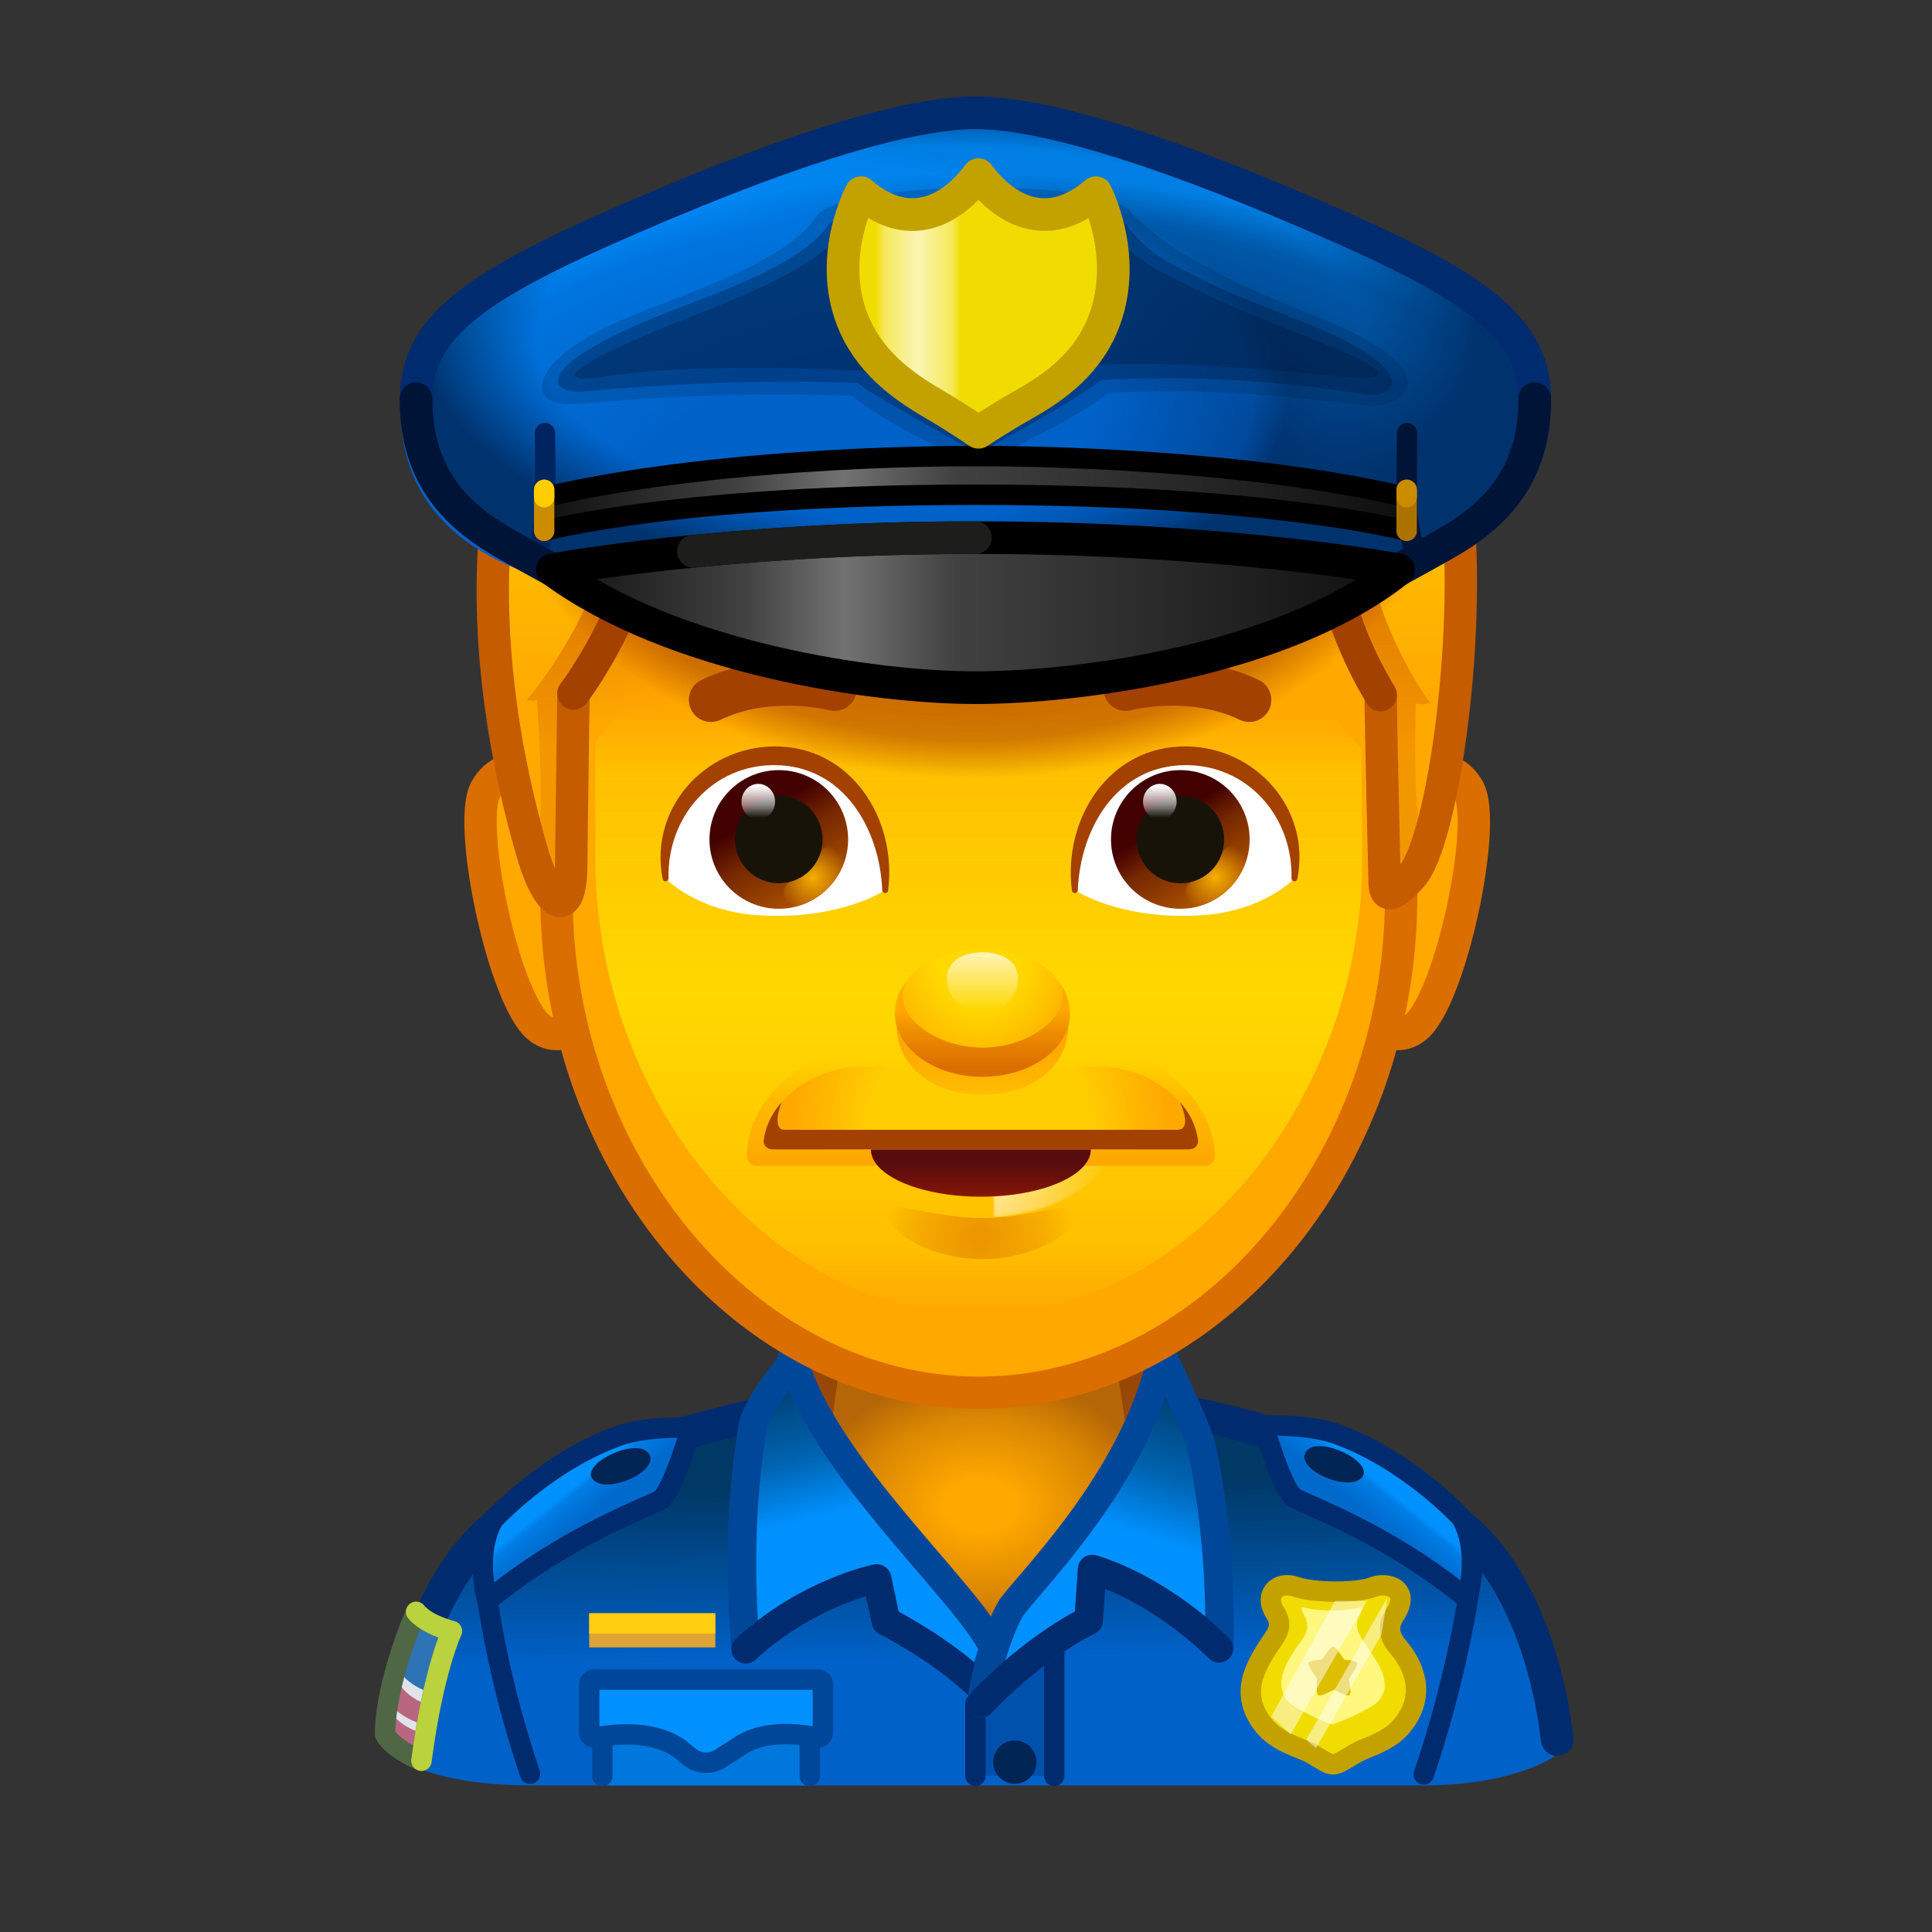 <svg xmlns="http://www.w3.org/2000/svg" xmlns:xlink="http://www.w3.org/1999/xlink" viewBox="0 0 512 512" width="512" height="512" style="width: 100%; height: 100%; transform: translate3d(0,0,0); content-visibility: visible;" preserveAspectRatio="xMidYMid meet"><rect x="0" y="0" width="512" height="512" fill="#333333" stroke="none"/><defs><clipPath id="__lottie_element_2"><rect width="512" height="512" x="0" y="0"></rect></clipPath><linearGradient id="__lottie_element_7" spreadMethod="pad" gradientUnits="userSpaceOnUse" x1="0.675" y1="126.156" x2="1.406" y2="168.815"><stop offset="0%" stop-color="rgb(0,56,102)"></stop><stop offset="50%" stop-color="rgb(0,77,151)"></stop><stop offset="100%" stop-color="rgb(0,97,200)"></stop></linearGradient><radialGradient id="__lottie_element_8" spreadMethod="pad" gradientUnits="userSpaceOnUse" cx="3.83" cy="133.713" r="42.957" fx="3.83" fy="133.713"><stop offset="20%" stop-color="rgb(255,168,0)" stop-opacity="1"></stop><stop offset="68%" stop-color="rgb(255,168,0)" stop-opacity="0.5"></stop><stop offset="100%" stop-color="rgb(255,168,0)" stop-opacity="0"></stop></radialGradient><linearGradient id="__lottie_element_9" spreadMethod="pad" gradientUnits="userSpaceOnUse" x1="97.209" y1="132.524" x2="102.184" y2="126.335"><stop offset="0%" stop-color="rgb(0,105,204)"></stop><stop offset="80%" stop-color="rgb(0,125,229)"></stop><stop offset="100%" stop-color="rgb(0,145,255)"></stop></linearGradient><linearGradient id="__lottie_element_10" spreadMethod="pad" gradientUnits="userSpaceOnUse" x1="97.209" y1="132.524" x2="102.184" y2="126.335"><stop offset="0%" stop-color="rgb(0,105,204)"></stop><stop offset="80%" stop-color="rgb(0,125,229)"></stop><stop offset="100%" stop-color="rgb(0,145,255)"></stop></linearGradient><linearGradient id="__lottie_element_11" spreadMethod="pad" gradientUnits="userSpaceOnUse" x1="-40.325" y1="97.156" x2="-31.445" y2="133.27"><stop offset="0%" stop-color="rgb(0,56,102)"></stop><stop offset="60%" stop-color="rgb(0,100,178)"></stop><stop offset="100%" stop-color="rgb(0,145,255)"></stop></linearGradient><linearGradient id="__lottie_element_12" spreadMethod="pad" gradientUnits="userSpaceOnUse" x1="52.675" y1="101.156" x2="41.149" y2="138.175"><stop offset="0%" stop-color="rgb(0,56,102)"></stop><stop offset="60%" stop-color="rgb(0,100,178)"></stop><stop offset="100%" stop-color="rgb(0,145,255)"></stop></linearGradient><linearGradient id="__lottie_element_15" spreadMethod="pad" gradientUnits="userSpaceOnUse" x1="-22.325" y1="-162.844" x2="-1.552" y2="-162.844"><stop offset="0%" stop-color="rgb(255,255,255)" stop-opacity="0"></stop><stop offset="10%" stop-color="rgb(255,255,255)" stop-opacity="0.5"></stop><stop offset="50%" stop-color="rgb(255,255,255)" stop-opacity="1"></stop><stop offset="90%" stop-color="rgb(255,255,255)" stop-opacity="0.505"></stop><stop offset="100%" stop-color="rgb(255,255,255)" stop-opacity="0.01"></stop></linearGradient><radialGradient id="__lottie_element_19" spreadMethod="pad" gradientUnits="userSpaceOnUse" cx="-43.075" cy="-141.567" r="97.255" fx="-43.075" fy="-141.567"><stop offset="68%" stop-color="rgb(0,97,200)"></stop><stop offset="94%" stop-color="rgb(0,74,157)"></stop><stop offset="100%" stop-color="rgb(0,52,114)"></stop></radialGradient><radialGradient id="__lottie_element_20" spreadMethod="pad" gradientUnits="userSpaceOnUse" cx="0.425" cy="-64.844" r="127.846" fx="0.425" fy="-64.844"><stop offset="52%" stop-color="rgb(0,145,255)" stop-opacity="0"></stop><stop offset="90%" stop-color="rgb(0,145,255)" stop-opacity="0.5"></stop><stop offset="100%" stop-color="rgb(0,145,255)" stop-opacity="1"></stop></radialGradient><radialGradient id="__lottie_element_21" spreadMethod="pad" gradientUnits="userSpaceOnUse" cx="-4.325" cy="-147.844" r="129.465" fx="-4.325" fy="-147.844"><stop offset="78%" stop-color="rgb(0,50,109)" stop-opacity="0"></stop><stop offset="89%" stop-color="rgb(0,50,109)" stop-opacity="0.5"></stop><stop offset="100%" stop-color="rgb(0,50,109)" stop-opacity="1"></stop></radialGradient><linearGradient id="__lottie_element_22" spreadMethod="pad" gradientUnits="userSpaceOnUse" x1="-102.325" y1="-84.844" x2="104.918" y2="-84.844"><stop offset="0%" stop-color="rgb(15,15,16)"></stop><stop offset="23%" stop-color="rgb(65,65,65)"></stop><stop offset="35%" stop-color="rgb(114,114,114)"></stop><stop offset="48%" stop-color="rgb(65,65,65)"></stop><stop offset="100%" stop-color="rgb(15,15,16)"></stop></linearGradient><linearGradient id="__lottie_element_23" spreadMethod="pad" gradientUnits="userSpaceOnUse" x1="-104.325" y1="-113.844" x2="106.925" y2="-113.844"><stop offset="0%" stop-color="rgb(15,15,16)"></stop><stop offset="23%" stop-color="rgb(65,65,65)"></stop><stop offset="35%" stop-color="rgb(114,114,114)"></stop><stop offset="48%" stop-color="rgb(65,65,65)"></stop><stop offset="100%" stop-color="rgb(15,15,16)"></stop></linearGradient><linearGradient id="__lottie_element_28" spreadMethod="pad" gradientUnits="userSpaceOnUse" x1="-32.426" y1="-114.803" x2="-10.736" y2="-14.215"><stop offset="0%" stop-color="rgb(219,110,0)" stop-opacity="1"></stop><stop offset="38%" stop-color="rgb(219,110,0)" stop-opacity="0.5"></stop><stop offset="70%" stop-color="rgb(219,110,0)" stop-opacity="0"></stop></linearGradient><linearGradient id="__lottie_element_29" spreadMethod="pad" gradientUnits="userSpaceOnUse" x1="-3.926" y1="-35.777" x2="-3.926" y2="180.42"><stop offset="6%" stop-color="rgb(255,216,0)" stop-opacity="0"></stop><stop offset="15%" stop-color="rgb(255,216,0)" stop-opacity="0.5"></stop><stop offset="50%" stop-color="rgb(255,216,0)" stop-opacity="1"></stop><stop offset="89%" stop-color="rgb(255,216,0)" stop-opacity="0.5"></stop><stop offset="100%" stop-color="rgb(255,216,0)" stop-opacity="0"></stop></linearGradient><radialGradient id="__lottie_element_35" spreadMethod="pad" gradientUnits="userSpaceOnUse" cx="2.675" cy="-133.844" r="87.563" fx="2.675" fy="-133.844"><stop offset="15%" stop-color="rgb(163,65,0)" stop-opacity="1"></stop><stop offset="89%" stop-color="rgb(163,65,0)" stop-opacity="0.5"></stop><stop offset="100%" stop-color="rgb(163,65,0)" stop-opacity="0"></stop></radialGradient><linearGradient id="__lottie_element_39" spreadMethod="pad" gradientUnits="userSpaceOnUse" x1="-5.926" y1="-123.303" x2="-5.926" y2="-25.254"><stop offset="10%" stop-color="rgb(255,169,0)" stop-opacity="0"></stop><stop offset="46%" stop-color="rgb(255,169,0)" stop-opacity="0.5"></stop><stop offset="100%" stop-color="rgb(255,169,0)" stop-opacity="1"></stop></linearGradient><linearGradient id="__lottie_element_40" spreadMethod="pad" gradientUnits="userSpaceOnUse" x1="-4.275" y1="8.95" x2="-4.275" y2="-199.229"><stop offset="8%" stop-color="rgb(218,110,0)" stop-opacity="0.3"></stop><stop offset="26%" stop-color="rgb(218,110,0)" stop-opacity="0.65"></stop><stop offset="45%" stop-color="rgb(218,110,0)" stop-opacity="1"></stop><stop offset="58%" stop-color="rgb(218,110,0)" stop-opacity="0.5"></stop><stop offset="80%" stop-color="rgb(218,110,0)" stop-opacity="0"></stop></linearGradient><linearGradient id="__lottie_element_41" spreadMethod="pad" gradientUnits="userSpaceOnUse" x1="-157.926" y1="-130.303" x2="-141.746" y2="-87.103"><stop offset="0%" stop-color="rgb(255,255,255)" stop-opacity="1"></stop><stop offset="50%" stop-color="rgb(255,255,255)" stop-opacity="0.5"></stop><stop offset="100%" stop-color="rgb(255,255,255)" stop-opacity="0"></stop></linearGradient><linearGradient id="__lottie_element_42" spreadMethod="pad" gradientUnits="userSpaceOnUse" x1="-5.204" y1="-182.238" x2="1.779" y2="-102.387"><stop offset="0%" stop-color="rgb(255,255,255)" stop-opacity="1"></stop><stop offset="50%" stop-color="rgb(255,255,255)" stop-opacity="0.5"></stop><stop offset="100%" stop-color="rgb(255,255,255)" stop-opacity="0"></stop></linearGradient><linearGradient id="__lottie_element_46" spreadMethod="pad" gradientUnits="userSpaceOnUse" x1="-3.926" y1="90.854" x2="-3.926" y2="112.691"><stop offset="0%" stop-color="rgb(255,168,0)" stop-opacity="1"></stop><stop offset="65%" stop-color="rgb(255,168,0)" stop-opacity="0.5"></stop><stop offset="100%" stop-color="rgb(255,168,0)" stop-opacity="0"></stop></linearGradient><linearGradient id="__lottie_element_47" spreadMethod="pad" gradientUnits="userSpaceOnUse" x1="-3.926" y1="99.697" x2="-3.926" y2="72.135"><stop offset="10%" stop-color="rgb(219,110,0)" stop-opacity="1"></stop><stop offset="51%" stop-color="rgb(219,110,0)" stop-opacity="0.5"></stop><stop offset="80%" stop-color="rgb(219,110,0)" stop-opacity="0"></stop></linearGradient><radialGradient id="__lottie_element_48" spreadMethod="pad" gradientUnits="userSpaceOnUse" cx="-4.926" cy="62.697" r="35.147" fx="-4.926" fy="62.697"><stop offset="40%" stop-color="rgb(255,168,0)" stop-opacity="0"></stop><stop offset="76%" stop-color="rgb(255,168,0)" stop-opacity="0.5"></stop><stop offset="100%" stop-color="rgb(255,168,0)" stop-opacity="1"></stop></radialGradient><linearGradient id="__lottie_element_49" spreadMethod="pad" gradientUnits="userSpaceOnUse" x1="-3.926" y1="58.697" x2="-3.926" y2="78.008"><stop offset="0%" stop-color="rgb(255,255,255)" stop-opacity="1"></stop><stop offset="50%" stop-color="rgb(255,255,255)" stop-opacity="0.5"></stop><stop offset="99%" stop-color="rgb(255,255,255)" stop-opacity="0"></stop></linearGradient><radialGradient id="__lottie_element_53" spreadMethod="pad" gradientUnits="userSpaceOnUse" cx="-4.926" cy="153.697" r="32.492" fx="-4.926" fy="153.697"><stop offset="10%" stop-color="rgb(219,110,0)" stop-opacity="1"></stop><stop offset="66%" stop-color="rgb(219,110,0)" stop-opacity="0.5"></stop><stop offset="100%" stop-color="rgb(219,110,0)" stop-opacity="0"></stop></radialGradient><radialGradient id="__lottie_element_54" spreadMethod="pad" gradientUnits="userSpaceOnUse" cx="-4.926" cy="133.697" r="43.731" fx="-4.926" fy="133.697"><stop offset="0%" stop-color="rgb(255,255,255)"></stop><stop offset="60%" stop-color="rgb(255,255,255)"></stop><stop offset="100%" stop-color="rgb(255,255,255)"></stop></radialGradient><mask id="__lottie_element_56"><path fill="url(#__lottie_element_55)" d=" M38.357,125.845 C38.357,136.576 19.182,148.182 -4.471,148.182 C-28.124,148.182 -47.298,136.576 -47.298,125.845 C-47.298,115.114 38.357,115.114 38.357,125.845z"></path></mask><radialGradient id="__lottie_element_55" spreadMethod="pad" gradientUnits="userSpaceOnUse" cx="-4.926" cy="133.697" r="43.731" fx="-4.926" fy="133.697"><stop stop-color="rgb(255,255,255)" offset="0%" stop-opacity="1"></stop><stop stop-color="rgb(255,255,255)" offset="50%" stop-opacity="0.5"></stop><stop stop-color="rgb(255,255,255)" offset="100%" stop-opacity="0"></stop></radialGradient><linearGradient id="__lottie_element_57" spreadMethod="pad" gradientUnits="userSpaceOnUse" x1="-4.926" y1="129.697" x2="-4.926" y2="95.32"><stop offset="0%" stop-color="rgb(255,168,0)" stop-opacity="1"></stop><stop offset="65%" stop-color="rgb(255,168,0)" stop-opacity="0.5"></stop><stop offset="100%" stop-color="rgb(255,168,0)" stop-opacity="0"></stop></linearGradient><linearGradient id="__lottie_element_58" spreadMethod="pad" gradientUnits="userSpaceOnUse" x1="-4.926" y1="141.322" x2="-4.926" y2="126.967"><stop offset="0%" stop-color="rgb(88,11,14)" stop-opacity="0"></stop><stop offset="36%" stop-color="rgb(88,11,14)" stop-opacity="0.5"></stop><stop offset="80%" stop-color="rgb(88,11,14)" stop-opacity="1"></stop></linearGradient><radialGradient id="__lottie_element_59" spreadMethod="pad" gradientUnits="userSpaceOnUse" cx="-4.926" cy="116.697" r="70.537" fx="-4.926" fy="116.697"><stop offset="52%" stop-color="rgb(255,169,0)" stop-opacity="0"></stop><stop offset="71%" stop-color="rgb(255,169,0)" stop-opacity="0.5"></stop><stop offset="90%" stop-color="rgb(255,169,0)" stop-opacity="1"></stop></radialGradient><linearGradient id="__lottie_element_63" spreadMethod="pad" gradientUnits="userSpaceOnUse" x1="59.074" y1="10.697" x2="74.902" y2="35.193"><stop offset="0%" stop-color="rgb(66,0,0)"></stop><stop offset="37%" stop-color="rgb(118,40,0)"></stop><stop offset="100%" stop-color="rgb(170,80,0)"></stop></linearGradient><radialGradient id="__lottie_element_64" spreadMethod="pad" gradientUnits="userSpaceOnUse" cx="76.074" cy="29.697" r="12.561" fx="76.074" fy="29.697"><stop offset="0%" stop-color="rgb(246,175,0)" stop-opacity="1"></stop><stop offset="50%" stop-color="rgb(246,175,0)" stop-opacity="0.5"></stop><stop offset="100%" stop-color="rgb(246,175,0)" stop-opacity="0"></stop></radialGradient><linearGradient id="__lottie_element_65" spreadMethod="pad" gradientUnits="userSpaceOnUse" x1="57.074" y1="-1.303" x2="57.074" y2="9.519"><stop offset="0%" stop-color="rgb(255,255,255)" stop-opacity="1"></stop><stop offset="60%" stop-color="rgb(255,255,255)" stop-opacity="0.5"></stop><stop offset="100%" stop-color="rgb(255,255,255)" stop-opacity="0"></stop></linearGradient><linearGradient id="__lottie_element_66" spreadMethod="pad" gradientUnits="userSpaceOnUse" x1="-77.051" y1="7.447" x2="-59.348" y2="35.942"><stop offset="0%" stop-color="rgb(66,0,0)"></stop><stop offset="37%" stop-color="rgb(118,40,0)"></stop><stop offset="100%" stop-color="rgb(170,80,0)"></stop></linearGradient><radialGradient id="__lottie_element_67" spreadMethod="pad" gradientUnits="userSpaceOnUse" cx="-59.926" cy="29.697" r="12.561" fx="-59.926" fy="29.697"><stop offset="0%" stop-color="rgb(246,175,0)" stop-opacity="1"></stop><stop offset="50%" stop-color="rgb(246,175,0)" stop-opacity="0.5"></stop><stop offset="100%" stop-color="rgb(246,175,0)" stop-opacity="0"></stop></radialGradient><linearGradient id="__lottie_element_68" spreadMethod="pad" gradientUnits="userSpaceOnUse" x1="-78.926" y1="-1.303" x2="-78.926" y2="9.519"><stop offset="0%" stop-color="rgb(255,255,255)" stop-opacity="1"></stop><stop offset="60%" stop-color="rgb(255,255,255)" stop-opacity="0.5"></stop><stop offset="100%" stop-color="rgb(255,255,255)" stop-opacity="0"></stop></linearGradient></defs><g clip-path="url(#__lottie_element_2)"><g style="display: block;" transform="matrix(1.082,0,0,1.082,255.731,256.768)" opacity="1"><g opacity="1" transform="matrix(1,0,0,1,0,0)"><g opacity="1" transform="matrix(1,0,0,1,0,0)"><g opacity="1" transform="matrix(1,0,0,1,0,0)"><path fill="rgb(0,71,154)" fill-opacity="1" d=" M47.87,94.612 C39.537,84.936 -37.149,86.457 -41.949,95.587"></path><path stroke-linecap="round" stroke-linejoin="round" fill-opacity="0" stroke="rgb(0,71,154)" stroke-opacity="1" stroke-width="8" d=" M47.87,94.612 C39.537,84.936 -37.149,86.457 -41.949,95.587"></path></g></g><g opacity="1" transform="matrix(1,0,0,1,0,0)"><g opacity="1" transform="matrix(1,0,0,1,0,0)"><path fill="url(#__lottie_element_7)" fill-opacity="1" d=" M46.519,107.121 C46.519,107.121 46.519,106.961 46.519,106.961 C46.519,106.961 -27.93,105.037 -39.165,106.96 C-39.165,106.96 -39.165,106.961 -39.165,106.961 C-84.289,109.439 -134.789,129.574 -139.01,192.948 C-139.01,192.948 -131.367,199.994 -105.863,199.994 C-105.863,199.994 111.803,199.994 111.803,199.994 C134.702,200.024 144.421,192.829 144.421,192.829 C141.317,124.766 93.191,109.74 46.519,107.121z"></path></g><g opacity="1" transform="matrix(1,0,0,1,0,0)"><g opacity="1" transform="matrix(1,0,0,1,0,0)"><path stroke-linecap="round" stroke-linejoin="round" fill-opacity="0" stroke="rgb(0,43,111)" stroke-opacity="1" stroke-width="8" d=" M-138.482,187.034 C-137.548,179.697 -134.188,158.798 -121.695,143.177 C-109.975,128.536 -81.341,114.174 -39.165,106.961"></path></g></g><g opacity="1" transform="matrix(1,0,0,1,0,0)"><path stroke-linecap="round" stroke-linejoin="round" fill-opacity="0" stroke="rgb(0,43,111)" stroke-opacity="1" stroke-width="5" d=" M-118.626,139.744 C-118.626,139.744 -117.509,164.714 -106.536,197.11"></path></g><g opacity="1" transform="matrix(1,0,0,1,0,0)"><g opacity="1" transform="matrix(1,0,0,1,0,0)"><path stroke-linecap="round" stroke-linejoin="round" fill-opacity="0" stroke="rgb(0,43,111)" stroke-opacity="1" stroke-width="8" d=" M145.069,188.736 C144.357,182.69 141.183,159.478 128.147,143.177 C116.427,128.536 87.793,114.174 45.617,106.961"></path></g></g><g opacity="1" transform="matrix(1,0,0,1,0,0)"><path stroke-linecap="round" stroke-linejoin="round" fill-opacity="0" stroke="rgb(0,43,111)" stroke-opacity="1" stroke-width="5" d=" M125.078,139.744 C125.078,139.744 123.353,164.894 112.38,197.29"></path></g><g opacity="1" transform="matrix(1,0,0,1,0,0)"><g opacity="1" transform="matrix(1,0,0,1,0,0)"><path fill="rgb(181,102,6)" fill-opacity="1" d=" M-31.982,80.357 C-31.982,80.357 -40.817,119.449 -39.165,122.828 C-32.121,137.233 -4.648,165.56 3.92,165.56 C12.151,165.56 38.336,136.975 45.618,122.828 C47.274,119.611 37.359,79.312 37.359,79.312 C37.359,79.312 -31.982,80.357 -31.982,80.357z"></path></g><g opacity="1" transform="matrix(1,0,0,1,0,0)"><path stroke-linecap="round" stroke-linejoin="round" fill-opacity="0" stroke="rgb(153,71,4)" stroke-opacity="1" stroke-width="8" d=" M43.203,111.483 C43.482,109.343 38.186,81.182 38.186,80.357 C38.186,80.357 -31.982,80.357 -31.982,80.357 C-31.982,80.357 -36.713,108.47 -36.391,110.835"></path></g><g opacity="1" transform="matrix(1,0,0,0.742,0,32.296)"><path fill="url(#__lottie_element_8)" fill-opacity="1" d=" M37.138,65.187 C37.138,65.187 -31.263,65.862 -31.263,65.862 C-31.263,65.862 -39.165,122.828 -39.165,122.828 C-39.165,122.828 -10.406,178.717 3.67,178.707 C17.6,178.698 45.618,122.828 45.618,122.828 C45.618,122.828 37.138,65.187 37.138,65.187z"></path></g></g></g><g opacity="1" transform="matrix(1,0,0,1,0,0)"><g opacity="1" transform="matrix(1,0,0,1,0,0)"><path fill="url(#__lottie_element_9)" fill-opacity="1" d=" M73.137,111.88 C73.137,111.88 77.752,127.788 80.69,129.551 C83.628,131.314 103.446,138.219 123.03,154.295 C123.03,154.295 126.407,142.77 121.564,134.406 C121.564,134.406 108.488,120.114 90.776,113.853 C83.78,111.38 73.137,111.88 73.137,111.88z"></path><path stroke-linecap="round" stroke-linejoin="round" fill-opacity="0" stroke="rgb(0,43,111)" stroke-opacity="1" stroke-width="5" d=" M73.137,111.88 C73.137,111.88 77.752,127.788 80.69,129.551 C83.628,131.314 103.446,138.219 123.03,154.295 C123.03,154.295 126.407,142.77 121.564,134.406 C121.564,134.406 108.488,120.114 90.776,113.853 C83.78,111.38 73.137,111.88 73.137,111.88z"></path></g><g opacity="1" transform="matrix(1,0,0,1,0,0)"><path fill="rgb(0,36,84)" fill-opacity="1" d=" M83.331,118.55 C81.194,122.951 94.907,128.625 97.458,124.182 C99.701,120.274 85.621,113.833 83.331,118.55z"></path></g></g><g opacity="1" transform="matrix(-1,0,0,1,6.068,0.485)"><g opacity="1" transform="matrix(1,0,0,1,0,0)"><path fill="url(#__lottie_element_10)" fill-opacity="1" d=" M73.137,111.88 C73.137,111.88 77.752,127.788 80.69,129.551 C83.628,131.314 103.446,138.219 123.03,154.295 C123.03,154.295 126.407,142.77 121.564,134.406 C121.564,134.406 108.488,120.114 90.776,113.853 C83.78,111.38 73.137,111.88 73.137,111.88z"></path><path stroke-linecap="round" stroke-linejoin="round" fill-opacity="0" stroke="rgb(0,43,111)" stroke-opacity="1" stroke-width="5" d=" M73.137,111.88 C73.137,111.88 77.752,127.788 80.69,129.551 C83.628,131.314 103.446,138.219 123.03,154.295 C123.03,154.295 126.407,142.77 121.564,134.406 C121.564,134.406 108.488,120.114 90.776,113.853 C83.78,111.38 73.137,111.88 73.137,111.88z"></path></g><g opacity="1" transform="matrix(1,0,0,1,0,0)"><path fill="rgb(0,36,84)" fill-opacity="1" d=" M83.331,118.55 C81.194,122.951 94.907,128.625 97.458,124.182 C99.701,120.274 85.621,113.833 83.331,118.55z"></path></g></g><g opacity="1" transform="matrix(1,0,0,1,0,0)"><g opacity="1" transform="matrix(1,0,0,1,0,0)"><path fill="rgb(0,119,220)" fill-opacity="1" d=" M-88.823,199.994 C-88.823,199.994 -88.823,182.765 -88.823,182.765 C-88.823,182.765 -38.015,182.765 -38.015,182.765 C-38.015,182.765 -38.015,199.994 -38.015,199.994 C-38.015,199.994 -88.823,199.994 -88.823,199.994z"></path></g><g opacity="1" transform="matrix(1,0,0,1,0,0)"><path stroke-linecap="round" stroke-linejoin="round" fill-opacity="0" stroke="rgb(0,71,154)" stroke-opacity="1" stroke-width="5" d=" M-88.823,197.719 C-88.823,197.719 -88.823,182.765 -88.823,182.765 C-88.823,182.765 -38.015,182.765 -38.015,182.765 C-38.015,182.765 -38.015,197.719 -38.015,197.719"></path></g><g opacity="1" transform="matrix(1,0,0,1,0,0)"><path fill="rgb(0,145,255)" fill-opacity="1" d=" M-90.878,174.079 C-91.519,174.079 -92.039,174.6 -92.039,175.241 C-92.039,175.241 -92.039,187.063 -92.039,187.063 C-92.039,187.776 -91.406,188.319 -90.701,188.211 C-87.108,187.658 -77.775,186.135 -70.746,190.437 C-69.352,191.29 -68.233,192.47 -67.036,193.294 C-64.845,194.803 -61.956,194.814 -59.771,193.295 C-58.603,192.483 -56.969,191.567 -55.607,190.619 C-48.751,185.847 -39.731,187.658 -36.138,188.211 C-35.433,188.319 -34.8,187.776 -34.8,187.063 C-34.8,187.063 -34.8,175.241 -34.8,175.241 C-34.8,174.6 -35.32,174.079 -35.961,174.079 C-35.961,174.079 -90.878,174.079 -90.878,174.079z"></path><path stroke-linecap="round" stroke-linejoin="round" fill-opacity="0" stroke="rgb(0,71,154)" stroke-opacity="1" stroke-width="5" d=" M-90.878,174.079 C-91.519,174.079 -92.039,174.6 -92.039,175.241 C-92.039,175.241 -92.039,187.063 -92.039,187.063 C-92.039,187.776 -91.406,188.319 -90.701,188.211 C-87.108,187.658 -77.775,186.135 -70.746,190.437 C-69.352,191.29 -68.233,192.47 -67.036,193.294 C-64.845,194.803 -61.956,194.814 -59.771,193.295 C-58.603,192.483 -56.969,191.567 -55.607,190.619 C-48.751,185.847 -39.731,187.658 -36.138,188.211 C-35.433,188.319 -34.8,187.776 -34.8,187.063 C-34.8,187.063 -34.8,175.241 -34.8,175.241 C-34.8,174.6 -35.32,174.079 -35.961,174.079 C-35.961,174.079 -90.878,174.079 -90.878,174.079z"></path></g></g><g opacity="1" transform="matrix(1,0,0,1,0,0)"><g opacity="1" transform="matrix(1,0,0,1,0,0)"><path stroke-linecap="butt" stroke-linejoin="miter" fill-opacity="0" stroke-miterlimit="10" stroke="rgb(224,163,52)" stroke-opacity="1" stroke-width="8" d=" M-92.039,162.187 C-92.039,162.187 -61.152,162.187 -61.152,162.187"></path></g><g opacity="1" transform="matrix(1,0,0,1,0,0)"><path stroke-linecap="butt" stroke-linejoin="miter" fill-opacity="0" stroke-miterlimit="10" stroke="rgb(255,207,15)" stroke-opacity="1" stroke-width="5" d=" M-92.039,160.298 C-92.039,160.298 -61.152,160.298 -61.152,160.298"></path></g></g><g opacity="1" transform="matrix(1,0,0,1,0,0)"><g opacity="1" transform="matrix(1,0,0,1,0,0)"><path fill="rgb(241,220,0)" fill-opacity="1" d=" M106.149,166.182 C103.489,163.082 103.695,160.659 105.28,158.199 C109.345,151.888 103.544,149.98 99.879,151.418 C95.84,153.003 85.102,152.805 81.018,151.34 C76.53,149.73 73.137,153.329 75.946,157.672 C78.329,161.356 75.876,163.429 74.148,166.182 C71.24,170.815 67.067,177.566 73.089,185.154 C75.808,188.579 79.657,190 83.199,191.402 C85.912,192.476 88.444,194.829 90.148,194.829 C91.867,194.829 94.563,192.425 97.442,191.238 C100.886,189.819 104.592,188.448 107.207,185.154 C113.23,177.566 109.711,170.333 106.149,166.182z"></path><path stroke-linecap="round" stroke-linejoin="round" fill-opacity="0" stroke="rgb(195,162,0)" stroke-opacity="1" stroke-width="5" d=" M106.149,166.182 C103.489,163.082 103.695,160.659 105.28,158.199 C109.345,151.888 103.544,149.98 99.879,151.418 C95.84,153.003 85.102,152.805 81.018,151.34 C76.53,149.73 73.137,153.329 75.946,157.672 C78.329,161.356 75.876,163.429 74.148,166.182 C71.24,170.815 67.067,177.566 73.089,185.154 C75.808,188.579 79.657,190 83.199,191.402 C85.912,192.476 88.444,194.829 90.148,194.829 C91.867,194.829 94.563,192.425 97.442,191.238 C100.886,189.819 104.592,188.448 107.207,185.154 C113.23,177.566 109.711,170.333 106.149,166.182z"></path></g><g opacity="1" transform="matrix(1,0,0,1,0,0)"><path fill="rgb(255,247,126)" fill-opacity="1" d=" M98.786,166.444 C97.503,164.389 95.032,161.759 96.426,158.802 C97.825,155.836 97.771,156.133 95.005,156.769 C92.523,157.34 86.877,157.201 84.734,156.766 C81.953,156.201 81.926,155.836 83.324,158.802 C84.892,162.129 82.384,164.354 81.225,166.135 C79.45,168.864 75.318,174.617 78.902,179.133 C80.52,181.171 88.936,184.972 89.95,184.972 C90.973,184.972 99.915,181.094 101.471,179.133 C105.056,174.617 100.51,169.205 98.786,166.444z"></path></g><g opacity="1" transform="matrix(1,0,0,1,0,0)"><path fill="rgb(222,191,0)" fill-opacity="1" d=" M90.187,166.037 C91.085,166.034 92.665,169.135 92.955,169.177 C92.955,169.177 95.739,169.37 96.084,170.005 C96.394,170.615 93.971,173.742 94.02,174.03 C94.02,174.03 94.908,177.567 94.061,177.934 C93.317,178.31 90.562,176.542 90.562,176.542 C90.303,176.406 87.576,178.228 86.539,177.931 C85.866,177.564 86.276,174.03 86.276,174.03 C86.325,173.742 83.742,170.616 84.129,169.975 C84.436,169.34 87.341,169.177 87.341,169.177 C87.631,169.135 89.264,166.125 90.187,166.037z"></path></g><g opacity="1" transform="matrix(1,0,0,1,0,0)"><path fill="rgb(255,255,255)" fill-opacity="0.5" d=" M90.646,154.816 C90.646,154.816 75.03,183.091 75.03,183.091 C75.03,183.091 79.753,187.486 79.753,187.486 C79.753,187.486 98.44,154.816 98.44,154.816 C98.44,154.816 90.646,154.816 90.646,154.816z"></path></g><g opacity="1" transform="matrix(1,0,0,1,0,0)"><path fill="rgb(255,255,255)" fill-opacity="0.5" d=" M103.488,153.907 C103.488,153.907 83.561,188.791 83.561,188.791 C83.561,188.791 85.979,190.833 85.979,190.833 C85.979,190.833 102.023,162.996 102.023,162.996 C102.023,162.996 103.488,153.907 103.488,153.907z"></path></g></g><g opacity="1" transform="matrix(1,0,0,1,0,0)"><g opacity="1" transform="matrix(1,0,0,1,0,0)"><path fill="rgb(223,228,234)" fill-opacity="1" d=" M-125.671,162.187 C-125.671,162.187 -130.229,171.77 -133.13,193.946 C-133.13,193.946 -140.03,191.186 -142.029,187.51 C-142.029,187.51 -142.056,175.459 -133.956,156.341 C-133.956,156.341 -130.859,160.297 -125.671,162.187z"></path></g><g opacity="1" transform="matrix(1,0,0,1,0,0)"><path stroke-linecap="round" stroke-linejoin="round" fill-opacity="0" stroke="rgb(185,102,128)" stroke-opacity="1" stroke-width="5" d=" M-140.545,176.69 C-140.545,176.69 -137.548,181.433 -131.367,182.798"></path></g><g opacity="1" transform="matrix(1,0,0,1,0,0)"><path stroke-linecap="round" stroke-linejoin="round" fill-opacity="0" stroke="rgb(185,102,128)" stroke-opacity="1" stroke-width="5" d=" M-141.77,184.628 C-141.77,184.628 -139.011,188.319 -132.566,189.923"></path></g><g opacity="1" transform="matrix(1,0,0,1,0,0)"><path fill="rgb(45,115,182)" fill-opacity="1" d=" M-125.673,162.191 C-125.673,162.191 -127.868,167.76 -130.086,177.308 C-135.957,176.327 -139.01,171.517 -139.01,171.517 C-137.82,167.045 -136.988,163.512 -134.428,157.471 C-134.428,157.471 -130.857,160.298 -125.673,162.191z"></path></g><g opacity="1" transform="matrix(1,0,0,1,0,0)"><path stroke-linecap="round" stroke-linejoin="round" fill-opacity="0" stroke="rgb(79,103,69)" stroke-opacity="1" stroke-width="5" d=" M-125.671,162.187 C-125.671,162.187 -130.229,171.77 -133.13,193.946 C-133.13,193.946 -140.03,191.186 -142.029,187.51 C-142.029,187.51 -142.528,176.589 -134.428,157.471 C-134.428,157.471 -132.566,160.297 -125.671,162.187z"></path></g><g opacity="1" transform="matrix(1,0,0,1,0,0)"><path stroke-linecap="round" stroke-linejoin="round" fill-opacity="0" stroke="rgb(185,210,62)" stroke-opacity="1" stroke-width="5" d=" M-134.428,157.471 C-134.428,157.471 -132.566,160.297 -125.671,162.187 C-125.671,162.187 -130.229,171.77 -133.13,193.946"></path></g></g></g><g opacity="1" transform="matrix(1,0,0,1,0,0)"><g opacity="1" transform="matrix(1,0,0,1,0,0)"><g opacity="1" transform="matrix(1,0,0,1,0,0)"><g opacity="1" transform="matrix(1,0,0,1,0,0)"><path fill="rgb(0,71,154)" fill-opacity="0.6" d=" M21.862,197.632 C21.862,197.632 21.862,163.411 21.862,163.411 C21.862,163.411 2.555,179.861 2.555,179.861 C2.555,179.861 2.555,197.632 2.555,197.632"></path><path stroke-linecap="round" stroke-linejoin="round" fill-opacity="0" stroke="rgb(0,43,111)" stroke-opacity="1" stroke-width="5" d=" M21.862,197.632 C21.862,197.632 21.862,163.411 21.862,163.411 C21.862,163.411 2.555,179.861 2.555,179.861 C2.555,179.861 2.555,197.632 2.555,197.632"></path></g></g><g opacity="1" transform="matrix(1,0,0,1,0,0)"><path fill="rgb(0,36,84)" fill-opacity="1" d=" M17.517,194.291 C17.517,197.223 15.14,199.599 12.208,199.599 C9.276,199.599 6.9,197.223 6.9,194.291 C6.9,191.359 9.276,188.982 12.208,188.982 C15.14,188.982 17.517,191.359 17.517,194.291z"></path></g></g><g opacity="1" transform="matrix(1,0,0,1,0,0)"><path fill="url(#__lottie_element_11)" fill-opacity="1" d=" M-41.925,96.038 C-34.371,122.193 0.781,152.877 6.979,166.281 C6.979,166.281 3.92,176.071 3.92,176.071 C-5.6,166.631 -19.335,159.793 -19.335,159.793 C-19.335,159.793 -21.45,149.416 -21.45,149.416 C-21.45,149.416 -38.398,152.56 -53.677,166.608 C-53.677,166.608 -56.684,139.608 -52.024,112.345 C-50.997,106.335 -41.925,96.038 -41.925,96.038z"></path><path stroke-linecap="round" stroke-linejoin="round" fill-opacity="0" stroke="rgb(0,71,154)" stroke-opacity="1" stroke-width="7" d=" M-41.925,96.038 C-34.371,122.193 0.781,152.877 6.979,166.281 C6.979,166.281 3.92,176.071 3.92,176.071 C-5.6,166.631 -19.335,159.793 -19.335,159.793 C-19.335,159.793 -21.45,149.416 -21.45,149.416 C-21.45,149.416 -38.398,152.56 -53.677,166.608 C-53.677,166.608 -56.684,139.608 -52.024,112.345 C-50.997,106.335 -41.925,96.038 -41.925,96.038z"></path></g><g opacity="1" transform="matrix(1,0,0,1,0,0)"><path stroke-linecap="round" stroke-linejoin="round" fill-opacity="0" stroke="rgb(0,43,111)" stroke-opacity="1" stroke-width="7" d=" M3.92,176.071 C-5.6,166.631 -19.335,159.793 -19.335,159.793 C-19.335,159.793 -21.659,149.308 -21.659,149.308 C-21.659,149.308 -38.42,152.576 -53.699,166.624"></path></g><g opacity="1" transform="matrix(1,0,0,1,0,0)"><path fill="url(#__lottie_element_12)" fill-opacity="1" d=" M3.92,179.861 C3.92,179.861 5.794,166.975 10.937,157.143 C13.35,152.53 41.965,125.592 48.262,94.567 C48.262,94.567 55.018,108.605 57.402,115.405 C58.867,119.585 63.082,142.825 62.23,166.253 C62.23,166.253 48.772,152.45 31.161,146.998 C31.161,146.998 30.282,159.61 30.282,159.61 C30.282,159.61 17.508,165.56 3.92,179.861z"></path><path stroke-linecap="round" stroke-linejoin="round" fill-opacity="0" stroke="rgb(0,71,154)" stroke-opacity="1" stroke-width="7" d=" M3.92,179.861 C3.92,179.861 5.794,166.975 10.937,157.143 C13.35,152.53 41.965,125.592 48.262,94.567 C48.262,94.567 55.018,108.605 57.402,115.405 C58.867,119.585 63.082,142.825 62.23,166.253 C62.23,166.253 48.772,152.45 31.161,146.998 C31.161,146.998 30.282,159.61 30.282,159.61 C30.282,159.61 17.508,165.56 3.92,179.861z"></path></g><g opacity="1" transform="matrix(1,0,0,1,0,0)"><path stroke-linecap="round" stroke-linejoin="round" fill-opacity="0" stroke="rgb(0,43,111)" stroke-opacity="1" stroke-width="7" d=" M62.22,166.414 C62.22,166.414 48.772,152.45 31.161,146.998 C31.161,146.998 30.282,159.61 30.282,159.61 C30.282,159.61 17.508,165.56 3.92,179.861"></path></g></g></g><g style="display: block;" transform="matrix(0.78,0,0,0.78,262.451,207.115)" opacity="1"><g opacity="1" transform="matrix(1,0,0,1,0,0)"><path fill="rgb(255,168,0)" fill-opacity="1" d=" M-150.226,-0.68 C-150.226,-0.68 -164.085,-10.101 -171.371,2.523 C-178.036,14.071 -165.3,73.768 -153.534,83.45 C-146.296,89.406 -138.46,82.059 -138.46,82.059 C-133.687,78.793 -141.433,11.295 -150.226,-0.68z"></path><path stroke-linecap="round" stroke-linejoin="round" fill-opacity="0" stroke="rgb(219,110,0)" stroke-opacity="1" stroke-width="11" d=" M-150.226,-0.68 C-150.226,-0.68 -164.085,-10.101 -171.371,2.523 C-178.036,14.071 -165.3,73.768 -153.534,83.45 C-146.296,89.406 -138.46,82.059 -138.46,82.059 C-133.687,78.793 -141.433,11.295 -150.226,-0.68z"></path></g><g opacity="1" transform="matrix(1,0,0,1,0,0)"><path fill="rgb(255,168,0)" fill-opacity="1" d=" M141.284,-0.68 C141.284,-0.68 155.144,-10.101 162.43,2.523 C169.095,14.071 156.358,73.768 144.592,83.45 C137.354,89.406 129.518,82.059 129.518,82.059 C124.745,78.793 132.491,11.295 141.284,-0.68z"></path><path stroke-linecap="round" stroke-linejoin="round" fill-opacity="0" stroke="rgb(219,110,0)" stroke-opacity="1" stroke-width="11" d=" M141.284,-0.68 C141.284,-0.68 155.144,-10.101 162.43,2.523 C169.095,14.071 156.358,73.768 144.592,83.45 C137.354,89.406 129.518,82.059 129.518,82.059 C124.745,78.793 132.491,11.295 141.284,-0.68z"></path></g></g><g style="display: block;" transform="matrix(0.78,0,0,0.78,262.451,207.115)" opacity="1"><g opacity="1" transform="matrix(1,0,0,1,0,0)"><path fill="rgb(255,168,0)" fill-opacity="1" d=" M139.575,38.79 C139.575,130.413 74.52,207.675 -3.921,207.675 C-82.362,207.675 -147.417,130.413 -147.417,38.79 C-161.85,-113.526 -81.477,-174.814 -3.921,-174.814 C71.601,-174.814 139.575,-150.914 139.575,38.79z"></path></g><g opacity="1" transform="matrix(1,0,0,1,0,0)"><path fill="url(#__lottie_element_28)" fill-opacity="1" d=" M139.575,38.79 C139.575,130.413 74.52,207.675 -3.921,207.675 C-82.362,207.675 -147.417,130.413 -147.417,38.79 C-161.85,-113.526 -81.477,-174.814 -3.921,-174.814 C71.601,-174.814 139.575,-150.914 139.575,38.79z"></path></g><g opacity="1" transform="matrix(1,0,0,1,0,0)"><g opacity="1" transform="matrix(1,0,0,1,0,0)"><path fill="url(#__lottie_element_29)" fill-opacity="1" d=" M126.037,-11.361 C101.428,-36.355 101.217,-59.295 100.028,-66.035 C99.787,-67.402 98.468,-68.306 97.107,-68.035 C-10.143,-46.664 -82.04,-74.154 -94.934,-83.563 C-96.43,-84.655 -98.907,-83.791 -98.837,-81.94 C-97.666,-50.9 -132.546,-17.801 -134.148,-13.235 C-134.172,-11.426 -134.227,23.519 -134.227,25.725 C-134.227,108.353 -75.152,181.03 -3.921,181.03 C67.31,181.03 126.385,108.353 126.385,25.725 C126.385,18.449 126.072,-10.156 126.037,-11.361z"></path></g></g><g opacity="1" transform="matrix(1,0,0,1,0,0)"><path stroke-linecap="round" stroke-linejoin="round" fill-opacity="0" stroke="rgb(219,110,0)" stroke-opacity="1" stroke-width="11" d=" M139.575,38.79 C139.575,130.413 74.52,207.675 -3.921,207.675 C-82.362,207.675 -147.417,130.413 -147.417,38.79 C-161.85,-113.526 -81.477,-174.814 -3.921,-174.814 C71.601,-174.814 139.575,-150.914 139.575,38.79z"></path></g></g><g style="display: block;" transform="matrix(0.78,0,0,0.78,262.557,208.365)" opacity="1"><g opacity="1" transform="matrix(1,0,0,1,0,0)"><g opacity="1" transform="matrix(1,0,0,1,0,0)"><path fill="rgb(255,255,255)" fill-opacity="1" d=" M28.572,35.288 C28.572,35.288 26.613,12.752 42.599,-1.894 C56.333,-14.477 82.19,-13.242 95.148,2.879 C105.7,16.006 103.188,31.31 103.188,31.31 C103.188,31.31 92.653,42.638 71.03,43.872 C43.52,45.442 28.572,35.288 28.572,35.288z"></path></g><g opacity="1" transform="matrix(1,0,0,1,0.164,1.25)"><g opacity="1" transform="matrix(1,0,0,1,0,0)"><path fill="url(#__lottie_element_63)" fill-opacity="1" d=" M87.8,16.823 C87.8,29.831 77.255,40.376 64.247,40.376 C51.239,40.376 40.694,29.831 40.694,16.823 C40.694,3.815 51.239,-6.73 64.247,-6.73 C77.255,-6.73 87.8,3.815 87.8,16.823z"></path></g><g opacity="1" transform="matrix(1,0,0,1,0,0)"><g opacity="1" transform="matrix(1,0,0,1,0,0)"><path fill="url(#__lottie_element_64)" fill-opacity="1" d=" M70.281,39.303 C68.44,39.303 66.736,38.114 66.165,36.263 C65.463,33.99 66.738,31.578 69.012,30.877 C73.361,29.535 76.824,26.156 78.273,21.838 C79.03,19.581 81.477,18.369 83.728,19.125 C85.984,19.882 87.199,22.324 86.442,24.58 C84.112,31.521 78.546,36.953 71.551,39.11 C71.128,39.24 70.701,39.303 70.281,39.303z"></path></g></g><g opacity="1" transform="matrix(1,0,0,1,0,0)"><path fill="rgb(24,19,9)" fill-opacity="1" d=" M79.132,16.823 C79.132,25.044 72.468,31.709 64.247,31.709 C56.026,31.709 49.361,25.044 49.361,16.823 C49.361,8.602 56.026,1.938 64.247,1.938 C72.468,1.938 79.132,8.602 79.132,16.823z"></path></g><g opacity="1" transform="matrix(1,0,0,1,0,0)"><path fill="url(#__lottie_element_65)" fill-opacity="1" d=" M62.979,3.988 C62.979,7.326 60.425,10.033 57.275,10.033 C54.125,10.033 51.571,7.326 51.571,3.988 C51.571,0.65 54.125,-2.056 57.275,-2.056 C60.425,-2.056 62.979,0.65 62.979,3.988z"></path></g></g><g opacity="1" transform="matrix(1,0,0,1,0,0)"><path fill="rgb(163,65,0)" fill-opacity="1" d=" M28.572,35.288 C25.531,11.491 40.913,-12.896 66.531,-12.536 C89.565,-12.212 107.757,8.204 103.188,31.31 C103.687,9.857 87.842,-8.434 65.847,-8.171 C42.223,-7.888 29.457,13.711 28.572,35.288z"></path><path stroke-linecap="round" stroke-linejoin="round" fill-opacity="0" stroke="rgb(163,65,0)" stroke-opacity="1" stroke-width="2" d=" M28.572,35.288 C25.531,11.491 40.913,-12.896 66.531,-12.536 C89.565,-12.212 107.757,8.204 103.188,31.31 C103.687,9.857 87.842,-8.434 65.847,-8.171 C42.223,-7.888 29.457,13.711 28.572,35.288z"></path></g></g><g opacity="1" transform="matrix(1,0,0,1,0,0)"><g opacity="1" transform="matrix(1,0,0,1,0,0)"><path fill="rgb(255,255,255)" fill-opacity="1" d=" M-35.862,35.288 C-35.862,35.288 -33.903,12.752 -49.889,-1.894 C-63.623,-14.477 -89.481,-13.242 -102.439,2.879 C-112.991,16.006 -110.478,31.31 -110.478,31.31 C-110.478,31.31 -99.944,42.638 -78.321,43.872 C-50.811,45.442 -35.862,35.288 -35.862,35.288z"></path></g><g opacity="1" transform="matrix(1,0,0,1,-0.469,1.25)"><g opacity="1" transform="matrix(1,0,0,1,0,0)"><path fill="url(#__lottie_element_66)" fill-opacity="1" d=" M-47.984,16.823 C-47.984,29.831 -58.529,40.376 -71.537,40.376 C-84.545,40.376 -95.09,29.831 -95.09,16.823 C-95.09,3.815 -84.545,-6.73 -71.537,-6.73 C-58.529,-6.73 -47.984,3.815 -47.984,16.823z"></path></g><g opacity="1" transform="matrix(1,0,0,1,0,0)"><g opacity="1" transform="matrix(1,0,0,1,0,0)"><path fill="url(#__lottie_element_67)" fill-opacity="1" d=" M-65.596,39.303 C-67.437,39.303 -69.141,38.114 -69.712,36.263 C-70.414,33.99 -69.139,31.578 -66.865,30.877 C-62.516,29.535 -59.053,26.156 -57.604,21.838 C-56.847,19.581 -54.4,18.369 -52.149,19.125 C-49.893,19.882 -48.679,22.324 -49.436,24.58 C-51.766,31.521 -57.331,36.953 -64.326,39.11 C-64.749,39.24 -65.176,39.303 -65.596,39.303z"></path></g></g><g opacity="1" transform="matrix(1,0,0,1,0,0)"><path fill="rgb(24,19,9)" fill-opacity="1" d=" M-56.652,16.823 C-56.652,25.044 -63.316,31.709 -71.537,31.709 C-79.758,31.709 -86.423,25.044 -86.423,16.823 C-86.423,8.602 -79.758,1.938 -71.537,1.938 C-63.316,1.938 -56.652,8.602 -56.652,16.823z"></path></g><g opacity="1" transform="matrix(1,0,0,1,0,0)"><path fill="url(#__lottie_element_68)" fill-opacity="1" d=" M-72.805,3.988 C-72.805,7.326 -75.359,10.033 -78.509,10.033 C-81.659,10.033 -84.213,7.326 -84.213,3.988 C-84.213,0.65 -81.659,-2.056 -78.509,-2.056 C-75.359,-2.056 -72.805,0.65 -72.805,3.988z"></path></g></g><g opacity="1" transform="matrix(1,0,0,1,0,0)"><path fill="rgb(163,65,0)" fill-opacity="1" d=" M-35.862,35.288 C-32.821,11.491 -48.204,-12.896 -73.822,-12.536 C-96.857,-12.212 -115.047,8.204 -110.478,31.31 C-110.977,9.857 -95.132,-8.434 -73.137,-8.171 C-49.513,-7.888 -36.747,13.711 -35.862,35.288z"></path><path stroke-linecap="round" stroke-linejoin="round" fill-opacity="0" stroke="rgb(163,65,0)" stroke-opacity="1" stroke-width="2" d=" M-35.862,35.288 C-32.821,11.491 -48.204,-12.896 -73.822,-12.536 C-96.857,-12.212 -115.047,8.204 -110.478,31.31 C-110.977,9.857 -95.132,-8.434 -73.137,-8.171 C-49.513,-7.888 -36.747,13.711 -35.862,35.288z"></path></g></g></g><g style="display: block;" transform="matrix(0.78,0,0,0.78,263.426,207.115)" opacity="1"><g opacity="1" transform="matrix(1,0,0,1,0,0)"><path fill="url(#__lottie_element_53)" fill-opacity="0.5" d=" M28.496,146.94 C28.496,152.656 13.96,162.273 -3.972,162.273 C-21.904,162.273 -36.44,152.656 -36.44,146.94 C-36.44,141.224 -21.904,148.282 -3.972,148.282 C13.96,148.282 28.496,141.224 28.496,146.94z"></path></g><g opacity="1" transform="matrix(1,0,0,1,0,0)"><path fill="url(#__lottie_element_54)" mask="url(#__lottie_element_56)" fill-opacity="0.7" d="M0 0 M38.357,125.845 C38.357,136.576 19.182,148.182 -4.471,148.182 C-28.124,148.182 -47.298,136.576 -47.298,125.845 C-47.298,115.114 38.357,115.114 38.357,125.845z"></path></g><g opacity="1" transform="matrix(1,0,0,1,0,0)"><path fill="url(#__lottie_element_57)" fill-opacity="1" d=" M41.346,92.887 C41.346,92.887 -49.288,92.887 -49.288,92.887 C-66.07,92.887 -83.964,108.904 -83.964,127.277 C-83.964,129.044 -82.651,130.552 -80.783,130.552 C-80.783,130.552 71.842,130.552 71.842,130.552 C73.71,130.552 75.023,129.044 75.023,127.277 C75.023,110.935 58.128,92.887 41.346,92.887z"></path></g><g opacity="1" transform="matrix(1,0,0,1,0,0)"><path fill="rgb(136,24,4)" fill-opacity="1" d=" M-41.79,124.981 C-41.79,126.945 -40.984,128.821 -39.475,130.55 C-34.228,136.691 -20.54,141.058 -4.478,141.058 C11.599,141.058 25.286,136.691 30.533,130.55 C32.043,128.821 32.849,126.945 32.849,124.981 C32.849,116.1 -41.79,116.1 -41.79,124.981z"></path></g><g opacity="1" transform="matrix(1,0,0,1,0,0)"><path fill="url(#__lottie_element_58)" fill-opacity="1" d=" M-41.79,124.981 C-41.79,126.945 -40.984,128.821 -39.475,130.55 C-34.228,136.691 -20.54,141.058 -4.478,141.058 C11.599,141.058 25.286,136.691 30.533,130.55 C32.043,128.821 32.849,126.945 32.849,124.981 C32.849,116.1 -41.79,116.1 -41.79,124.981z"></path></g><g opacity="1" transform="matrix(1,0,0,1,0,0)"><path fill="rgb(255,206,1)" fill-opacity="1" d=" M35.905,96.887 C35.905,96.887 -44.846,96.887 -44.846,96.887 C-60.671,96.887 -76.625,107.88 -78.255,121.989 C-78.441,123.595 -77.018,124.983 -75.256,124.983 C-75.256,124.983 66.314,124.983 66.314,124.983 C68.076,124.983 69.5,123.595 69.314,121.989 C67.684,107.88 51.729,96.887 35.905,96.887z"></path></g><g opacity="1" transform="matrix(1,0,0,1,0,0)"><path fill="url(#__lottie_element_59)" fill-opacity="1" d=" M35.905,96.887 C35.905,96.887 -44.846,96.887 -44.846,96.887 C-60.671,96.887 -76.625,107.88 -78.255,121.989 C-78.441,123.595 -77.018,124.983 -75.256,124.983 C-75.256,124.983 66.314,124.983 66.314,124.983 C68.076,124.983 69.5,123.595 69.314,121.989 C67.684,107.88 51.729,96.887 35.905,96.887z"></path></g><g opacity="1" transform="matrix(1,0,0,1,0,0)"><path fill="rgb(163,65,0)" fill-opacity="1" d=" M69.311,121.991 C69.502,123.588 68.081,124.981 66.322,124.981 C66.322,124.981 -75.263,124.981 -75.263,124.981 C-77.022,124.981 -78.443,123.588 -78.253,121.991 C-77.696,117.14 -75.438,112.656 -72.082,108.86 C-73.093,110.956 -75.207,118.283 -71.217,118.313 C-71.217,118.313 62.277,118.313 62.277,118.313 C66.999,118.361 64.167,110.956 63.141,108.86 C66.511,112.656 68.754,117.14 69.311,121.991z"></path></g></g><g style="display: block;" transform="matrix(0.78,0,0,0.78,263.42,207.115)" opacity="1"><g opacity="1" transform="matrix(1,0,0,1,0,0)"><path fill="url(#__lottie_element_46)" fill-opacity="1" d=" M25.26,83.006 C25.26,95.93 13.814,106.408 -3.921,106.408 C-21.656,106.408 -33.102,95.93 -33.102,83.006 C-37.5,49.625 29.875,48.75 25.26,83.006z"></path></g><g opacity="1" transform="matrix(1,0,0,1,0,0)"><path fill="rgb(255,168,0)" fill-opacity="0.8" d=" M25.871,78.61 C25.871,90.6 12.533,100.32 -3.921,100.32 C-20.375,100.32 -33.713,90.6 -33.713,78.61 C-33.713,66.62 -20.375,57.411 -3.921,57.411 C12.533,57.411 25.871,66.62 25.871,78.61z"></path></g><g opacity="1" transform="matrix(1,0,0,1,0,0)"><path fill="url(#__lottie_element_47)" fill-opacity="1" d=" M25.871,78.61 C25.871,90.6 12.533,100.32 -3.921,100.32 C-20.375,100.32 -33.713,90.6 -33.713,78.61 C-33.713,66.62 -20.375,57.411 -3.921,57.411 C12.533,57.411 25.871,66.62 25.871,78.61z"></path></g><g opacity="1" transform="matrix(1,0,0,1,0,0)"><path fill="rgb(255,216,0)" fill-opacity="1" d=" M23.193,72.872 C23.193,81.798 10.313,90.376 -3.921,90.376 C-18.155,90.376 -31.035,81.798 -31.035,72.872 C-31.035,63.946 -18.155,56.966 -3.921,56.966 C10.313,56.966 23.193,63.946 23.193,72.872z"></path></g><g opacity="1" transform="matrix(1,0,0,1,0,0)"><path fill="url(#__lottie_element_48)" fill-opacity="1" d=" M23.193,72.872 C23.193,81.798 10.313,90.376 -3.921,90.376 C-18.155,90.376 -31.035,81.798 -31.035,72.872 C-31.035,63.946 -18.155,56.966 -3.921,56.966 C10.313,56.966 23.193,63.946 23.193,72.872z"></path></g><g opacity="1" transform="matrix(1,0,0,1,0,0)"><path fill="url(#__lottie_element_49)" fill-opacity="0.7" d=" M8.175,67.11 C8.175,73.167 2.759,78.866 -3.921,78.866 C-10.601,78.866 -16.017,73.167 -16.017,67.11 C-16.017,61.053 -10.601,58.014 -3.921,58.014 C2.759,58.014 8.175,61.053 8.175,67.11z"></path></g></g><g style="display: block;" transform="matrix(0.78,0,0,0.78,262.451,205.115)" opacity="1"><g opacity="1" transform="matrix(1,0,0,1,0,0)"><path fill="rgb(255,206,1)" fill-opacity="1" d=" M-112.011,-108.364 C-111.856,-109.693 -110.337,-110.404 -109.215,-109.648 C-99.797,-103.303 -63.299,-81.792 1.986,-79.153 C65.769,-76.574 102.311,-84.375 111.009,-86.527 C112.07,-86.79 113.109,-86.073 113.219,-85.002 C113.926,-78.139 117.275,-55.118 131.775,-31.108 C133.084,-28.941 133.749,-26.454 133.749,-23.933 C133.749,-23.933 133.749,34.571 133.749,34.571 C133.749,36.57 135.756,38.057 137.664,37.37 C141.466,36.002 147.068,30.801 149.909,12.793 C154.454,-16.02 164.554,-63.215 155.464,-104.944 C146.374,-146.674 114.777,-192.482 46.097,-203.618 C-28.686,-215.744 -106.11,-201.002 -134.911,-152.886 C-140.564,-149.659 -200.149,-105.775 -148.62,36.911 C-147.725,39.39 -142.749,40.432 -142.749,37.801 C-142.749,37.801 -143.496,-23.378 -143.496,-23.378 C-143.496,-26.512 -142.434,-29.548 -140.511,-32.046 C-133.633,-40.98 -116.889,-66.496 -112.011,-108.364z"></path></g><g opacity="1" transform="matrix(1,0,0,1,0,0)"><path fill="url(#__lottie_element_39)" fill-opacity="1" d=" M-112.011,-108.364 C-111.856,-109.693 -110.337,-110.404 -109.215,-109.648 C-99.797,-103.303 -63.299,-81.792 1.986,-79.153 C65.769,-76.574 102.311,-84.375 111.009,-86.527 C112.07,-86.79 113.109,-86.073 113.219,-85.002 C113.926,-78.139 117.275,-55.118 131.775,-31.108 C133.084,-28.941 133.749,-26.454 133.749,-23.933 C133.749,-23.933 133.749,34.571 133.749,34.571 C133.749,36.57 135.756,38.057 137.664,37.37 C141.466,36.002 147.068,30.801 149.909,12.793 C154.454,-16.02 164.554,-63.215 155.464,-104.944 C146.374,-146.674 114.777,-192.482 46.097,-203.618 C-28.686,-215.744 -106.11,-201.002 -134.911,-152.886 C-140.564,-149.659 -200.149,-105.775 -148.62,36.911 C-147.725,39.39 -142.749,40.432 -142.749,37.801 C-142.749,37.801 -143.496,-23.378 -143.496,-23.378 C-143.496,-26.512 -142.434,-29.548 -140.511,-32.046 C-133.633,-40.98 -116.889,-66.496 -112.011,-108.364z"></path></g><g opacity="1" transform="matrix(1,0,0,1,0,0)"><path fill="url(#__lottie_element_40)" fill-opacity="1" d=" M148.603,19.482 C145.569,32.146 137.064,42.12 137.064,40.121 C137.064,40.121 132.63,-26.805 132.63,-26.805 C115.225,-58.952 113.93,-74.267 113.223,-81.135 C113.105,-82.207 68.607,-71.35 4.829,-73.929 C-60.465,-76.581 -103.72,-98.147 -113.146,-104.493 C-114.266,-105.246 -108.062,-69.959 -140.516,-28.177 C-142.444,-25.695 -144.801,40.121 -144.801,40.121 C-152.808,37.811 -155.732,25.798 -158.692,12.035 C-148.97,43.661 -154.054,-25.161 -154.054,-25.161 C-155.13,-24.768 -157.557,-24.966 -157.557,-24.966 C-130.632,-58.091 -123.464,-94.813 -124.056,-111.98 C-124.513,-125.218 -126.403,-132.875 -131.331,-135.292 C-147.734,-143.338 -166.881,-87.015 -166.881,-87.015 C-168.105,-125.866 -141.812,-145.864 -133.815,-150.501 C-101.691,-195.766 -28.684,-215.746 46.096,-203.618 C114.778,-192.49 146.895,-162.381 157.882,-90.217 C153.133,-160.867 92.615,-195.575 1.573,-195.431 C-70.059,-195.318 -99.955,-173.459 -111.689,-160.245 C-115.199,-156.292 -119.047,-146.485 -115.376,-139.555 C-103.99,-118.066 -63.983,-95.462 7.603,-91.362 C84.306,-86.968 141.024,-103.835 142.217,-104.197 C133.88,-96.75 126.565,-86.319 126.565,-86.319 C129.036,-50.815 149.515,-24.022 149.515,-24.022 C146.796,-23.359 144.524,-23.93 144.524,-23.93 C143.407,30.988 148.603,19.482 148.603,19.482z"></path></g><g opacity="1" transform="matrix(1,0,0,1,0,0)"><path fill="url(#__lottie_element_41)" fill-opacity="0.9" d=" M-124.379,-102.749 C-122.072,-128.756 -130.49,-138.309 -132.511,-138.291 C-135.692,-138.263 -142.671,-133.229 -147.015,-127.584 C-161.816,-108.349 -164.425,-91.906 -164.013,-72.288 C-163.852,-64.657 -159.257,-75.957 -149.59,-92.964 C-140.099,-109.663 -124.962,-96.18 -124.379,-102.749z"></path></g><g opacity="1" transform="matrix(1,0,0,1,0,0)"><path fill="url(#__lottie_element_42)" fill-opacity="0.9" d=" M-2.136,-94.475 C-58.804,-94.473 -96.598,-113.461 -111.29,-134.082 C-114.086,-138.007 -120.159,-146.254 -118.181,-150.969 C-109.609,-171.402 -63.541,-194.524 -0.619,-195.341 C43.481,-195.916 82.994,-189.069 110.727,-163.066 C145.927,-131.616 103.481,-94.479 -2.136,-94.475z"></path></g><g opacity="1" transform="matrix(1,0,0,1,0,0)"><path stroke-linecap="round" stroke-linejoin="round" fill-opacity="0" stroke="rgb(197,92,0)" stroke-opacity="1" stroke-width="11" d=" M-112.365,-107.26 C-58,-74.283 32.581,-68.955 114.518,-83.39 C114.518,-83.39 114.052,-57.642 132.63,-26.805 C132.611,-18.244 133.94,36.016 133.94,36.016 C133.94,40.983 135.134,43.44 143.045,34.825 C153.995,22.9 164.302,-51.711 157.882,-97.563 C150.971,-146.919 118.75,-207.67 -0.613,-207.675 C-101.047,-207.679 -132.176,-159.803 -134.911,-152.886 C-169.399,-137.747 -180.701,-57.554 -155.06,28.601 C-149.431,46.359 -142.562,48.4 -142.406,31.501 C-142.25,14.602 -141.63,-27.329 -141.63,-27.329 C-141.63,-27.329 -115.233,-61.267 -112.365,-107.26z"></path></g><g opacity="1" transform="matrix(1,0,0,1,0,0)"><path stroke-linecap="round" stroke-linejoin="round" fill-opacity="0" stroke="rgb(163,65,0)" stroke-opacity="1" stroke-width="11" d=" M-141.63,-27.329 C-141.63,-27.329 -115.233,-61.267 -112.365,-107.26 C-58,-74.283 32.581,-68.955 114.518,-83.39 C114.518,-83.39 114.052,-57.642 132.63,-26.805"></path></g></g><g style="display: block;" transform="matrix(1.121,0,0,1.082,255.616,257.018)" opacity="1"><g opacity="1" transform="matrix(1,0,0,1,0,0)"><g opacity="1" transform="matrix(1.319,0,0,1,-1.117,-0.485)"><path fill="url(#__lottie_element_35)" fill-opacity="1" d=" M90.074,-94.682 C78.863,-66.399 34.617,-43.592 1.443,-43.592 C-29.96,-43.592 -58.063,-59.603 -82.246,-87.368 C-82.246,-87.368 -90.192,-96.541 -84.018,-97.926 C-68.744,-101.352 -41.8,-100.174 1.443,-100.174 C46.397,-100.174 75.856,-109.065 90.298,-105.725 C95.364,-104.553 90.074,-94.682 90.074,-94.682z"></path></g></g></g><g style="display: block;" transform="matrix(0.78,0,0,0.78,262.576,209.233)" opacity="1"><g opacity="1" transform="matrix(1,0,0,1,0,0)"><path stroke-linecap="round" stroke-linejoin="round" fill-opacity="0" stroke="rgb(163,65,0)" stroke-opacity="1" stroke-width="15" d=" M45.781,-34.214 C45.781,-34.214 67.827,-40.103 87.8,-30.451"></path></g><g opacity="1" transform="matrix(1,0,0,1,0,0)"><path stroke-linecap="round" stroke-linejoin="round" fill-opacity="0" stroke="rgb(163,65,0)" stroke-opacity="1" stroke-width="15" d=" M-53.072,-34.214 C-53.072,-34.214 -75.117,-40.103 -95.09,-30.451"></path></g></g><g style="display: block;" transform="matrix(1.082,0,0,1.082,256.231,254.769)" opacity="1"><g opacity="1" transform="matrix(1,0,0,1,0,0)"><g opacity="1" transform="matrix(1.521,0,0,0.659,-3.454,-45.501)"><path fill="url(#__lottie_element_19)" fill-opacity="1" d=" M93.659,-137.481 C95.131,-112.161 88.008,-83.295 67.689,-71.463 C52.402,-62.561 24.377,-63.69 1.215,-64.24 C-27.956,-64.932 -51.399,-63.369 -65.637,-73.173 C-84.46,-86.133 -89.141,-113.421 -88.866,-137.481 C-88.531,-166.801 -77.566,-185.363 -48.403,-213.849 C-20.955,-240.66 -5.819,-245.587 2.397,-245.587 C10.613,-245.587 25.749,-240.676 53.196,-213.849 C82.35,-185.354 91.969,-166.549 93.659,-137.481z"></path></g><g opacity="1" transform="matrix(1.28,0,0,0.68,0.94,-61.92)"><path fill="url(#__lottie_element_20)" fill-opacity="0.8" d=" M108.415,-112.076 C110.142,-88.528 101.786,-61.682 77.952,-50.677 C60.02,-42.398 27.148,-43.448 -0.021,-43.959 C-34.238,-44.603 -61.736,-43.149 -78.438,-52.267 C-100.517,-64.32 -106.008,-89.7 -105.685,-112.076 C-105.292,-139.345 -92.43,-156.607 -58.222,-183.1 C-26.026,-208.035 -8.273,-212.618 1.365,-212.618 C11.003,-212.618 28.757,-208.05 60.952,-183.1 C95.149,-156.599 106.433,-139.11 108.415,-112.076z"></path></g><g opacity="1" transform="matrix(1,0,0,0.46,0,-85.21)"><path fill="url(#__lottie_element_21)" fill-opacity="1" d=" M139.09,-114.875 C141.3,-79.388 130.607,-38.931 100.106,-22.347 C77.158,-9.87 35.092,-11.454 0.323,-12.224 C-43.465,-13.194 -78.655,-11.003 -100.028,-24.743 C-128.283,-42.907 -135.309,-81.154 -134.896,-114.875 C-134.393,-155.969 -117.938,-181.98 -74.158,-221.908 C-32.956,-259.485 -10.236,-266.391 2.097,-266.391 C14.43,-266.391 37.156,-259.502 78.351,-221.908 C122.113,-181.971 136.553,-155.615 139.09,-114.875z"></path></g><g opacity="0.6" transform="matrix(1,0,0,1,0,0)"><g opacity="1" transform="matrix(1,0,0,1,0,0)"><path fill="rgb(0,20,55)" fill-opacity="0.3" d=" M-83.87,-157.381 C-68.886,-163.74 -44.684,-170.828 -36.688,-182.623 C-30.777,-191.342 35.047,-192.005 40.243,-183.373 C40.243,-183.373 45.661,-177.436 54.272,-172.556 C65.993,-165.913 70.605,-164.093 87.572,-157.111 C119.366,-144.028 106.951,-135.084 97.511,-136.18 C72.425,-139.093 57.741,-140.319 34.72,-139.217 C25.702,-132.175 2.802,-121.609 2.802,-121.609 C2.802,-121.609 -17.138,-129.627 -28.062,-138.488 C-53.105,-139.534 -73.801,-138.378 -95.772,-136.533 C-108.643,-135.452 -107.991,-147.144 -83.87,-157.381z"></path></g><g opacity="1" transform="matrix(1,0,0,1,0,0)"><path fill="rgb(0,20,55)" fill-opacity="0.6" d=" M-79.082,-156.627 C-65.574,-162.415 -41.308,-169.552 -34.087,-180.204 C-28.749,-188.078 33.105,-188.364 38.968,-180.583 C38.968,-180.583 42.61,-174.692 50.547,-170.582 C64.563,-163.324 67.814,-162.394 82.721,-156.468 C111.572,-144.999 105.765,-137.59 97.285,-138.911 C73.518,-142.613 53.754,-143.41 32.965,-142.415 C25.362,-136.463 2.737,-124.459 2.737,-124.459 C2.737,-124.459 -22.63,-138.254 -26.786,-141.646 C-49.402,-142.59 -74.054,-141.399 -93.597,-139.609 C-102.187,-138.822 -106.64,-144.819 -79.082,-156.627z"></path></g><g opacity="1" transform="matrix(1,0,0,1,0,0)"><path fill="rgb(0,20,55)" fill-opacity="1" d=" M-77.508,-153.896 C-65.15,-159.191 -38.147,-168.116 -31.54,-177.861 C-26.657,-185.065 32.135,-182.904 36.02,-177.79 C36.02,-177.79 40.814,-172.366 48.075,-168.606 C60.898,-161.966 68.42,-158.753 83.613,-152.839 C110.083,-142.535 100.016,-142.389 92.205,-143.19 C71.819,-145.282 49.582,-146.981 30.562,-146.071 C27.356,-143.57 2.821,-128.244 2.821,-128.244 C2.821,-128.244 -21.919,-141.642 -25.721,-144.745 C-46.412,-145.609 -71.496,-145.982 -89.485,-143.112 C-97.278,-141.869 -102.721,-143.093 -77.508,-153.896z"></path></g></g><g opacity="1" transform="matrix(1,0,0,1,0,0)"><path stroke-linecap="round" stroke-linejoin="round" fill-opacity="0" stroke="rgb(0,36,95)" stroke-opacity="1" stroke-width="5" d=" M-103.346,-129.381 C-103.346,-129.381 -103.24,-121.911 -103.24,-111.355 C-103.24,-107.227 -105.945,-97.007 -105.945,-97.007"></path></g><g opacity="1" transform="matrix(1,0,0,1,0,0)"><path stroke-linecap="round" stroke-linejoin="round" fill-opacity="0" stroke="rgb(0,20,55)" stroke-opacity="1" stroke-width="5" d=" M107.823,-129.381 C107.823,-129.381 107.717,-121.911 107.717,-111.355 C107.717,-107.227 110.422,-97.007 110.422,-97.007"></path></g><g opacity="1" transform="matrix(1,0,0,1,0,0)"><path stroke-linecap="round" stroke-linejoin="round" fill-opacity="0" stroke="rgb(0,43,111)" stroke-opacity="1" stroke-width="8" d=" M139.09,-137.824 C139.18,-118.359 128.632,-108.64 116.596,-101.941 C113.693,-100.327 109.996,-98.236 105.714,-95.91 C92.209,-88.544 -88.033,-88.553 -101.53,-95.91 C-105.812,-98.245 -109.508,-100.327 -112.402,-101.941 C-124.447,-108.64 -134.986,-118.359 -134.896,-137.824 C-134.806,-156.82 -117.929,-167.026 -74.158,-185.481 C-32.956,-202.845 -10.237,-207.84 2.097,-207.84 C14.43,-207.84 37.14,-202.845 78.351,-185.481 C122.113,-167.026 139,-156.82 139.09,-137.824z"></path></g><g opacity="1" transform="matrix(1,0,0,1,0,0)"><path stroke-linecap="round" stroke-linejoin="round" fill-opacity="0" stroke="rgb(0,20,55)" stroke-opacity="1" stroke-width="8" d=" M139.09,-137.824 C139.18,-118.359 128.632,-108.64 116.596,-101.941 C113.693,-100.327 109.996,-98.236 105.714,-95.91 C92.209,-88.544 -88.033,-88.553 -101.53,-95.91 C-105.812,-98.245 -109.508,-100.327 -112.402,-101.941 C-124.447,-108.64 -134.986,-118.359 -134.896,-137.824"></path></g></g><g opacity="1" transform="matrix(1,0,0,1,0,0)"><g opacity="1" transform="matrix(1,0,0,1,0,0)"><path fill="url(#__lottie_element_22)" fill-opacity="1" d=" M105.714,-95.91 C77.565,-73.504 27.032,-67.033 2.097,-67.033 C-22.735,-67.033 -72.096,-74.181 -101.53,-95.91 C-101.53,-95.91 -59.246,-103.781 2.097,-103.781 C63.44,-103.781 105.714,-95.91 105.714,-95.91z"></path><path stroke-linecap="round" stroke-linejoin="round" fill-opacity="0" stroke="rgb(0,0,0)" stroke-opacity="1" stroke-width="8" d=" M105.714,-95.91 C77.565,-73.504 27.032,-67.033 2.097,-67.033 C-22.735,-67.033 -72.096,-74.181 -101.53,-95.91 C-101.53,-95.91 -59.246,-103.781 2.097,-103.781 C63.44,-103.781 105.714,-95.91 105.714,-95.91z"></path></g><g opacity="1" transform="matrix(1,0,0,1,0,0)"><path fill="url(#__lottie_element_23)" fill-opacity="1" d=" M2.092,-123.739 C2.092,-123.739 -58.133,-124.334 -103.533,-113.68 C-103.533,-113.68 -103.533,-105.425 -103.533,-105.425 C-103.533,-105.425 -71.009,-114.285 2.092,-114.285 C75.193,-114.285 107.717,-105.425 107.717,-105.425 C107.717,-105.425 107.717,-113.68 107.717,-113.68 C62.317,-124.334 2.092,-123.739 2.092,-123.739z"></path><path stroke-linecap="round" stroke-linejoin="round" fill-opacity="0" stroke="rgb(0,0,0)" stroke-opacity="1" stroke-width="5" d=" M2.092,-123.739 C2.092,-123.739 -58.133,-124.334 -103.533,-113.68 C-103.533,-113.68 -103.533,-105.425 -103.533,-105.425 C-103.533,-105.425 -71.009,-114.285 2.092,-114.285 C75.193,-114.285 107.717,-105.425 107.717,-105.425 C107.717,-105.425 107.717,-113.68 107.717,-113.68 C62.317,-124.334 2.092,-123.739 2.092,-123.739z"></path></g><g opacity="1" transform="matrix(1,0,0,1,0,0)"><g opacity="1" transform="matrix(1,0,0,1,0,0)"><path stroke-linecap="round" stroke-linejoin="round" fill-opacity="0" stroke="rgb(204,140,0)" stroke-opacity="1" stroke-width="5" d=" M-103.533,-115.483 C-103.533,-115.483 -103.533,-105.425 -103.533,-105.425"></path></g><g opacity="1" transform="matrix(1,0,0,1,0,0)"><path stroke-linecap="round" stroke-linejoin="round" fill-opacity="0" stroke="rgb(173,115,0)" stroke-opacity="1" stroke-width="5" d=" M107.717,-115.483 C107.717,-115.483 107.717,-105.425 107.717,-105.425"></path></g><g opacity="1" transform="matrix(1,0,0,1,0,0)"><path stroke-linecap="round" stroke-linejoin="round" fill-opacity="0" stroke="rgb(255,205,0)" stroke-opacity="1" stroke-width="5" d=" M-103.533,-115.483 C-103.533,-115.483 -103.533,-113.68 -103.533,-113.68"></path></g><g opacity="1" transform="matrix(1,0,0,1,0,0)"><path stroke-linecap="round" stroke-linejoin="round" fill-opacity="0" stroke="rgb(204,140,0)" stroke-opacity="1" stroke-width="5" d=" M107.717,-115.486 C107.717,-115.486 107.717,-113.683 107.717,-113.683"></path></g><g opacity="1" transform="matrix(1,0,0,1,0,0)"><path stroke-linecap="round" stroke-linejoin="round" fill-opacity="0" stroke="rgb(29,29,27)" stroke-opacity="1" stroke-width="8" d=" M-66.978,-100.438 C-49.214,-102.19 -25.485,-103.781 2.097,-103.781"></path></g></g></g></g><g style="display: block;" transform="matrix(1.082,0,0,1.082,256.231,258.769)" opacity="1"><g opacity="1" transform="matrix(1,0,0,1,0,0)"><path fill="rgb(241,220,0)" fill-opacity="1" d=" M31.582,-191.961 C15.64,-178.272 3.937,-194.923 2.833,-196.379 C1.729,-194.923 -9.974,-178.272 -25.916,-191.961 C-25.916,-191.961 -33.001,-177.063 -28.094,-160.952 C-23.862,-147.057 2.833,-133.28 2.833,-133.28 C2.833,-133.28 29.03,-145.554 33.76,-160.952 C38.731,-177.135 31.582,-191.961 31.582,-191.961z"></path></g><g opacity="1" transform="matrix(1,0,0,1,0,0)"><path fill="url(#__lottie_element_15)" fill-opacity="0.7" d=" M0.947,-190.591 C0.947,-190.591 0.947,-136.928 0.947,-136.928 C0.947,-136.928 -23.014,-150.045 -23.014,-150.045 C-23.014,-150.045 -23.014,-188.598 -23.014,-188.598 C-23.014,-188.598 -7.083,-184.802 0.947,-190.591z"></path></g><g opacity="1" transform="matrix(1,0,0,1,0,0)"><path stroke-linecap="round" stroke-linejoin="round" fill-opacity="0" stroke="rgb(195,162,0)" stroke-opacity="1" stroke-width="8" d=" M31.582,-191.961 C15.64,-178.272 3.937,-194.923 2.833,-196.379 C1.729,-194.923 -9.974,-178.272 -25.916,-191.961 C-25.916,-191.961 -34.175,-176.658 -28.094,-160.952 C-24.173,-150.824 -16.089,-144.861 -8.404,-140.38 C-2.282,-136.811 2.833,-133.28 2.833,-133.28 C2.833,-133.28 7.837,-136.648 13.869,-140.047 C21.605,-144.407 29.91,-150.325 33.76,-160.952 C39.527,-176.869 31.582,-191.961 31.582,-191.961z"></path></g></g></g></svg>
